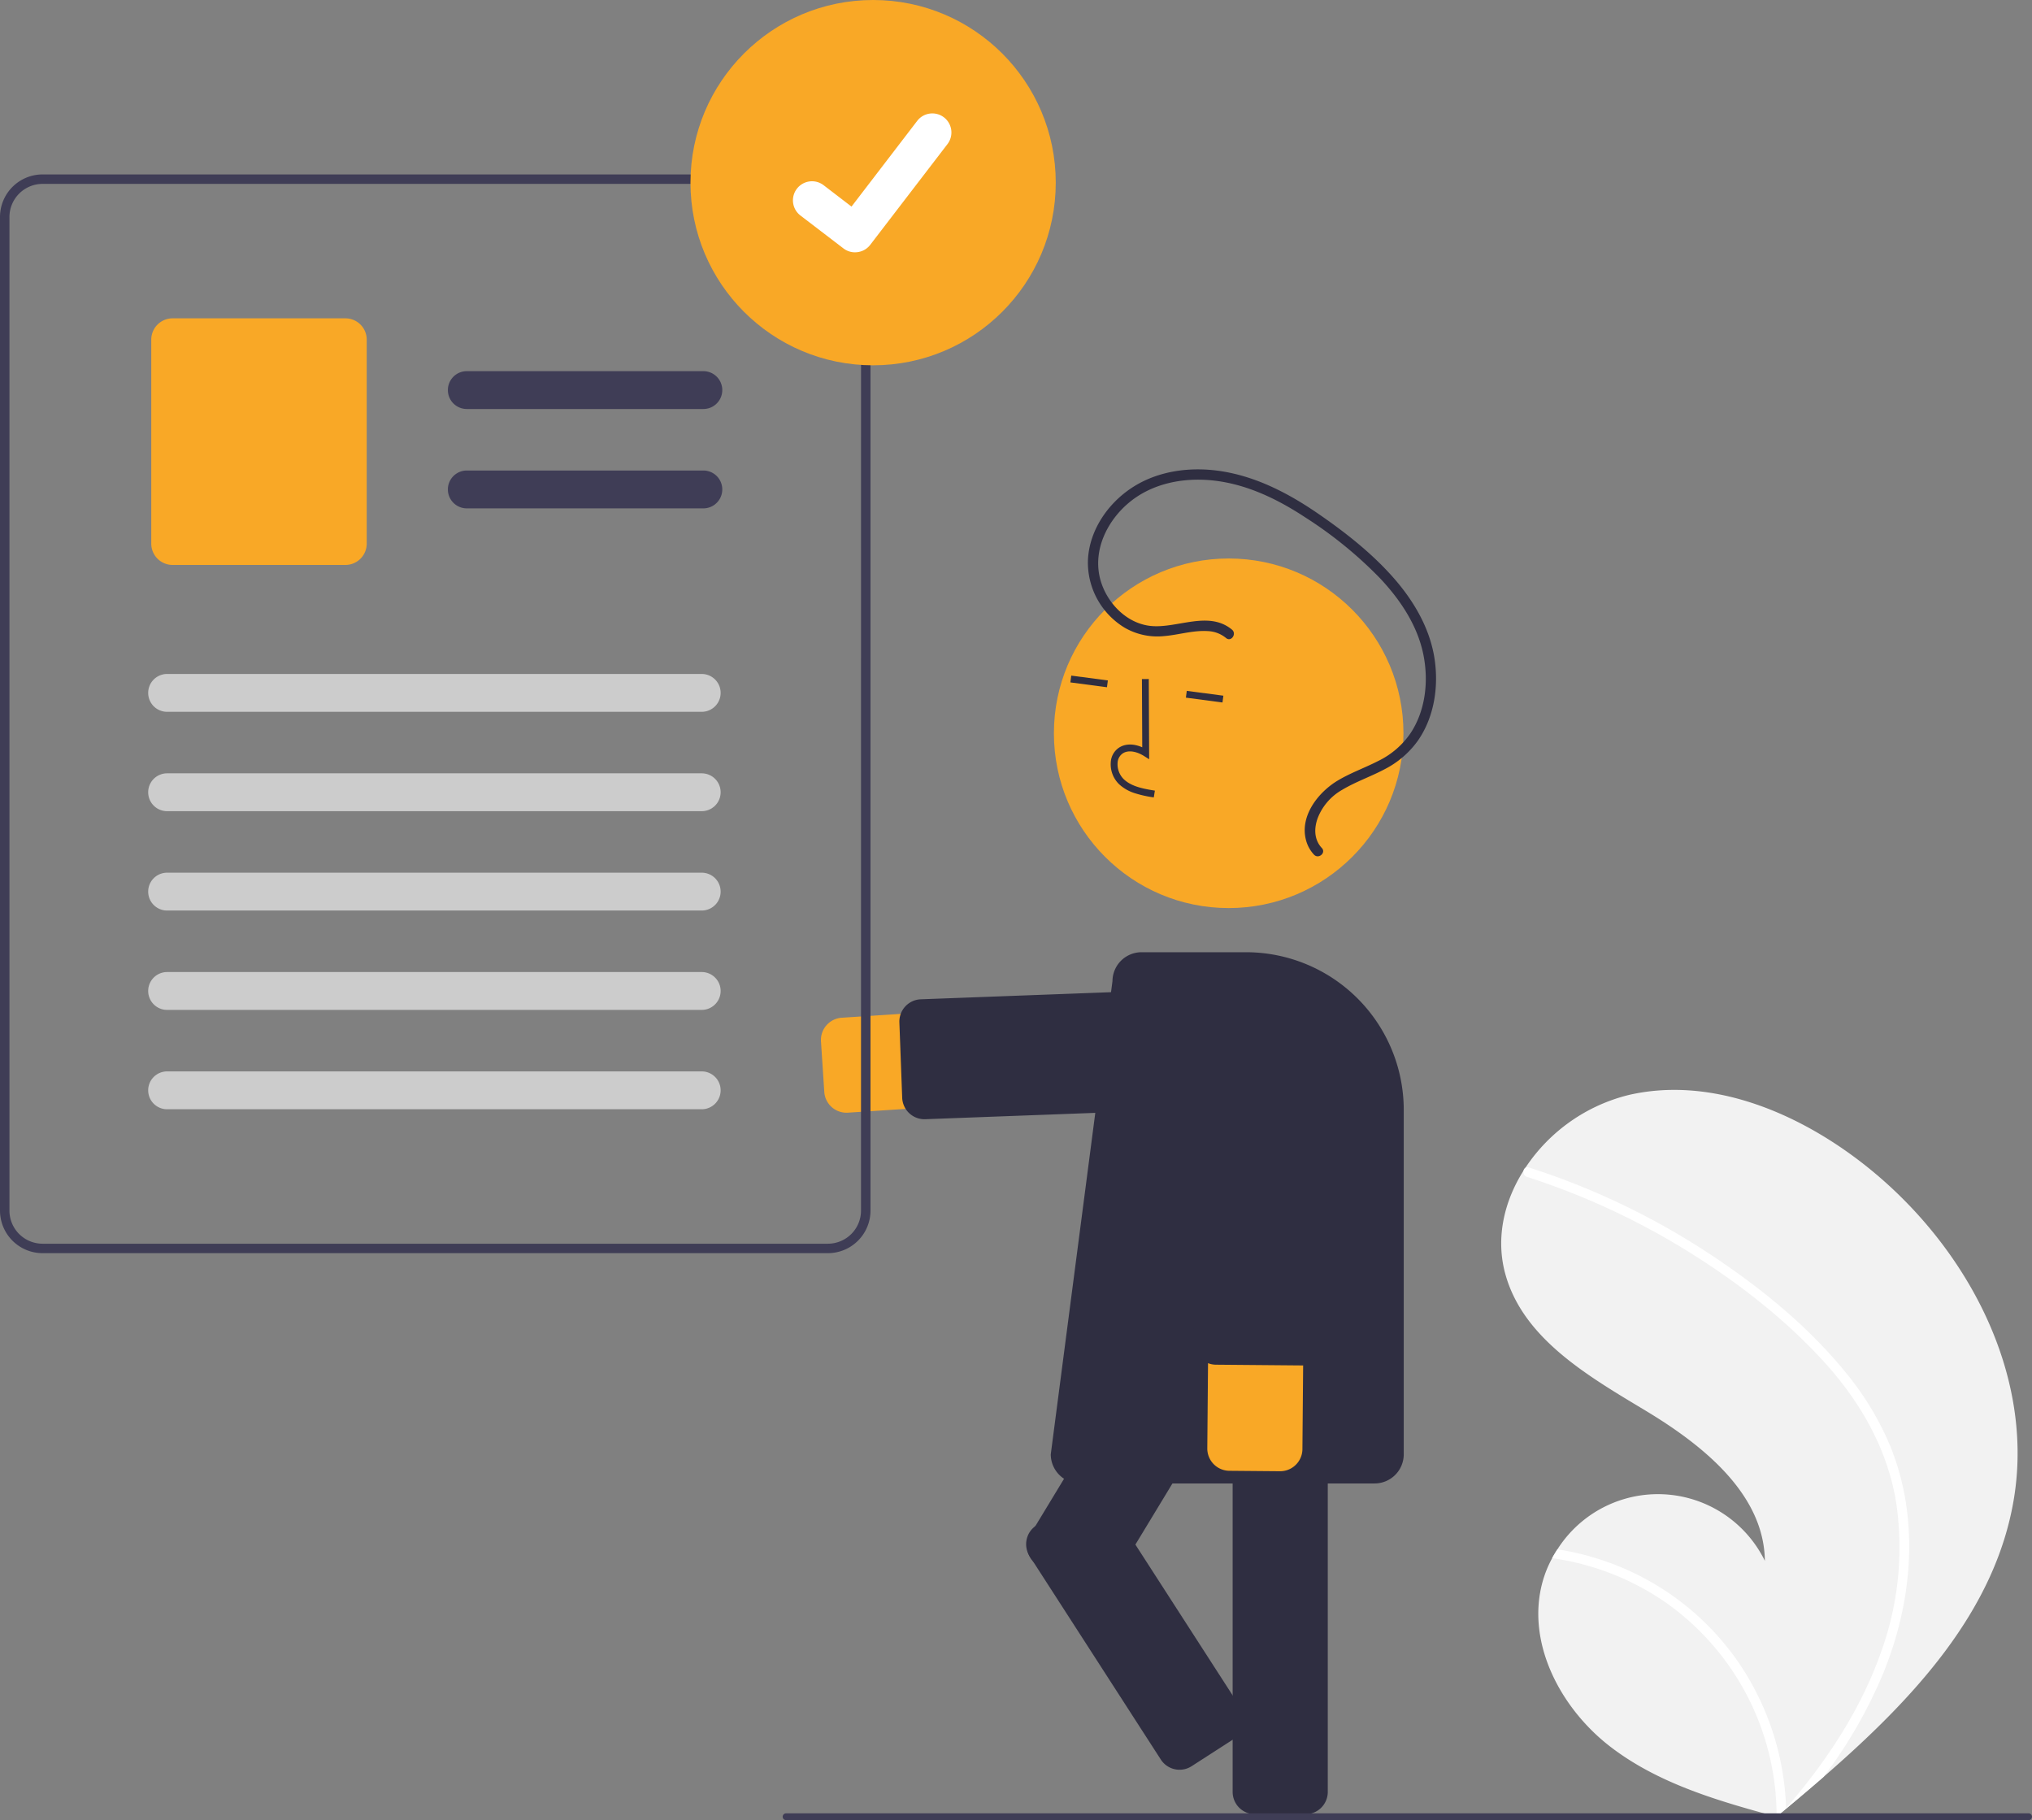 <svg xmlns="http://www.w3.org/2000/svg" data-name="Layer 1" width="601.798" height="539" viewBox="0 0 601.798 539" xmlns:xlink="http://www.w3.org/1999/xlink"><rect x="0" y="0" width="601.798" height="539" fill="#808080" stroke="none"/><path d="M895.568,624.143c-5.474,33.682-30.138,59.763-56.395,82.555q-5.499,4.774-11.025,9.363c-.026.015-.05.044-.076.059-.177.146-.355.293-.519.439-.76.63-1.521,1.261-2.275,1.884l.473.148,1.474.453c-.506-.139-1.005-.271-1.511-.41-.151-.043-.308-.079-.458-.122-17.409-4.703-35.172-9.863-49.404-20.88-14.765-11.442-24.934-30.949-19.841-48.922a32.912,32.912,0,0,1,2.775-6.776c.48-.899,1.009-1.768,1.566-2.626a35.277,35.277,0,0,1,61.435,3.418c-.248-19.804-18.337-34.245-35.304-44.465-16.972-10.214-36.189-21.248-41.525-40.331-2.975-10.617-.472-21.552,5.369-30.791.181-.281.363-.562.551-.837a51.483,51.483,0,0,1,30.737-21.572c23.503-5.332,48.135,4.489,67.413,18.96C880.055,546.972,901.79,585.847,895.568,624.143Z" transform="translate(-299.101 -180.5)" fill="#f2f2f2"/><path d="M845.717,586.935a87.518,87.518,0,0,1,13.168,21.71,75.993,75.993,0,0,1,5.285,21.971c1.428,15.501-1.513,31.17-7.377,45.515A140.132,140.132,0,0,1,839.173,706.698q-5.499,4.774-11.025,9.363c-.026.015-.05.044-.076.059-.177.146-.355.293-.519.439-.76.63-1.521,1.261-2.275,1.884l.473.148,1.474.453c-.506-.139-1.005-.271-1.511-.41-.151-.043-.308-.079-.458-.122a77.462,77.462,0,0,0-32.564-63.265,78.126,78.126,0,0,0-33.906-13.313c.48-.899,1.009-1.768,1.566-2.626a81.002,81.002,0,0,1,13.878,3.429,79.369,79.369,0,0,1,39.756,30.072,81.146,81.146,0,0,1,14.082,43.157c.608-.7,1.215-1.414,1.803-2.119,11.205-13.279,20.79-28.128,26.503-44.622a90.58,90.58,0,0,0,4.307-43.682c-2.55-15.999-10.742-30.118-21.571-41.965-11.599-12.678-25.526-23.455-40.101-32.49a215.444,215.444,0,0,0-47.671-22.069,1.549,1.549,0,0,1-1.011-1.881,1.318,1.318,0,0,1,.551-.837,1.147,1.147,0,0,1,.994-.077c2.066.666,4.12,1.346,6.163,2.068a217.889,217.889,0,0,1,48.237,24.115C820.775,562.043,834.7,573.37,845.717,586.935Z" transform="translate(-299.101 -180.5)" fill="#fff"/><path d="M549.794,510.018a6.597,6.597,0,0,1-6.573-6.166l-.979-14.948a6.597,6.597,0,0,1,6.152-7.014l117.111-7.67a14.087,14.087,0,1,1,1.841,28.115l-117.111,7.669Q550.014,510.018,549.794,510.018Z" transform="translate(-299.101 -180.5)" fill="#f9a826"/><path d="M572.886,511.946a6.606,6.606,0,0,1-6.59-6.351l-.835-22.327a6.597,6.597,0,0,1,6.346-6.838l96.304-3.599a6.597,6.597,0,0,1,6.839,6.346l.835,22.327a6.597,6.597,0,0,1-6.346,6.838l-96.304,3.599C573.052,511.944,572.969,511.946,572.886,511.946Z" transform="translate(-299.101 -180.5)" fill="#2f2e41"/><path d="M685.739,717.756H670.759a6.605,6.605,0,0,1-6.597-6.597V586.307a6.605,6.605,0,0,1,6.597-6.597H685.739a6.605,6.605,0,0,1,6.597,6.597V711.159A6.605,6.605,0,0,1,685.739,717.756Z" transform="translate(-299.101 -180.5)" fill="#2f2e41"/><path d="M619.248,651.761l-12.81-7.765a6.605,6.605,0,0,1-2.222-9.061l64.717-106.77a6.605,6.605,0,0,1,9.061-2.222l12.81,7.765a6.605,6.605,0,0,1,2.222,9.061l-64.717,106.77A6.605,6.605,0,0,1,619.248,651.761Z" transform="translate(-299.101 -180.5)" fill="#2f2e41"/><circle cx="363.886" cy="217.151" r="51.762" fill="#f9a826"/><path d="M634.969,415.325a12.276,12.276,0,0,1-4.483-2.631,8.255,8.255,0,0,1-2.413-6.535,5.553,5.553,0,0,1,2.469-4.274c1.851-1.187,4.327-1.191,6.847-.08l-.095-20.207,2.03-.01.112,23.756-1.564-.984c-1.814-1.139-4.404-1.941-6.234-.766a3.566,3.566,0,0,0-1.544,2.76,6.238,6.238,0,0,0,1.794,4.873c2.241,2.141,5.512,2.811,9.241,3.409l-.322,2.004A33.456,33.456,0,0,1,634.969,415.325Z" transform="translate(-299.101 -180.5)" fill="#2f2e41"/><rect x="620.641" y="376.831" width="2.03" height="10.933" transform="translate(-137.844 768.048) rotate(-82.477)" fill="#2f2e41"/><rect x="654.852" y="381.348" width="2.03" height="10.933" transform="translate(-112.59 805.89) rotate(-82.477)" fill="#2f2e41"/><path d="M706.209,619.805H618.924a8.637,8.637,0,0,1-8.627-8.627l18.273-140.127a8.617,8.617,0,0,1,8.623-8.562h30.976a46.72,46.72,0,0,1,46.667,46.667V611.178A8.637,8.637,0,0,1,706.209,619.805Z" transform="translate(-299.101 -180.5)" fill="#2f2e41"/><path d="M684.229,612.335a6.608,6.608,0,0,1-6.057,3.854l-14.98-.13a6.597,6.597,0,0,1-6.539-6.654l1.018-117.358a14.087,14.087,0,1,1,28.173.244l-1.017,117.358A6.56,6.56,0,0,1,684.229,612.335Z" transform="translate(-299.101 -180.5)" fill="#f9a826"/><path d="M690.847,581.005a6.607,6.607,0,0,1-6.057,3.854l-25.586-.222a6.605,6.605,0,0,1-6.539-6.654l.836-96.368a6.597,6.597,0,0,1,6.654-6.54l25.586.222a6.597,6.597,0,0,1,6.539,6.654l-.835,96.368A6.568,6.568,0,0,1,690.847,581.005Z" transform="translate(-299.101 -180.5)" fill="#2f2e41"/><path d="M663.955,366.951c-6.92-5.726-16.169-.31-23.994-1.079-7.486-.735-13.512-7.324-15.154-14.413-1.916-8.271,2.237-16.673,8.492-21.972,6.851-5.803,16.049-7.607,24.814-6.724,10.046,1.012,19.302,5.51,27.635,11.005a123.671,123.671,0,0,1,22.108,18.024c5.958,6.335,11.049,13.923,12.793,22.567,1.585,7.855.655,16.61-3.878,23.376a24.567,24.567,0,0,1-9.464,8.103c-3.958,2.038-8.194,3.521-12.022,5.813-5.789,3.465-11.346,10.528-9.375,17.731a9.939,9.939,0,0,0,2.34,4.209c1.337,1.429,3.663-.537,2.322-1.97-2.355-2.516-2.329-5.933-1.158-9.013a16.515,16.515,0,0,1,7.187-8.211c4.008-2.394,8.454-3.909,12.567-6.098a27.426,27.426,0,0,0,9.899-8.526c4.839-7.002,6.155-16.02,4.87-24.314-1.391-8.976-6.17-17.066-12.096-23.809-6.45-7.338-14.318-13.504-22.341-19.025-8.609-5.924-18.091-10.89-28.51-12.554-9.032-1.442-18.769-.264-26.547,4.791-7.26,4.718-12.744,12.702-13.138,21.513a22.568,22.568,0,0,0,10.914,20.036,19.386,19.386,0,0,0,11.629,2.462c4.319-.359,8.623-1.765,12.982-1.48a9.074,9.074,0,0,1,5.387,2.058c1.512,1.251,3.238-1.26,1.738-2.501Z" transform="translate(-299.101 -180.5)" fill="#2f2e41"/><path d="M603.09,636.738q.028-.172.065-.343a6.552,6.552,0,0,1,2.873-4.152l12.588-8.12a6.605,6.605,0,0,1,9.12,1.968l38.833,60.206a6.598,6.598,0,0,1-1.968,9.12l-12.589,8.12a6.605,6.605,0,0,1-9.12-1.968l-38.833-60.206A6.55,6.55,0,0,1,603.09,636.738Z" transform="translate(-299.101 -180.5)" fill="#2f2e41"/><path id="a8ac6166-3ec4-44bd-a940-12ae5b8b67a0-151" data-name="Path 336" d="M555.944,239.95a12.742,12.742,0,0,0-11.652-7.796h-232.583a12.615,12.615,0,0,0-12.608,12.608V539.001a12.615,12.615,0,0,0,12.608,12.608H544.3a12.625,12.625,0,0,0,12.608-12.608V244.761a12.382,12.382,0,0,0-.956-4.812ZM554.1,539.001a9.82,9.82,0,0,1-9.808,9.808H311.709a9.81,9.81,0,0,1-9.808-9.806V244.763a9.821,9.821,0,0,1,9.808-9.808H544.3a9.857,9.857,0,0,1,9.104,6.17,10.872,10.872,0,0,1,.369,1.107,9.725,9.725,0,0,1,.335,2.532Z" transform="translate(-299.101 -180.5)" fill="#3f3d56"/><path id="a2e3fa0b-f178-421f-a74c-d97ebf543334-152" data-name="Path 337" d="M507.407,301.623H437.35a5.605,5.605,0,1,1,0-11.21h70.057a5.605,5.605,0,1,1,0,11.21Z" transform="translate(-299.101 -180.5)" fill="#3f3d56"/><path id="b8b248e7-1a59-4f26-9a1f-f08ba006a4a5-153" data-name="Path 338" d="M507.407,331.047H437.35a5.605,5.605,0,1,1,0-11.21h70.057a5.605,5.605,0,1,1,0,11.21Z" transform="translate(-299.101 -180.5)" fill="#3f3d56"/><path id="bda578db-f3c3-41a7-b056-20e03a5846b5-154" data-name="Path 339" d="M401.404,347.801H350.206a6.312,6.312,0,0,1-6.306-6.306V281.078a6.312,6.312,0,0,1,6.306-6.306h51.198a6.312,6.312,0,0,1,6.306,6.306v60.417A6.312,6.312,0,0,1,401.404,347.801Z" transform="translate(-299.101 -180.5)" fill="#f9a826"/><path id="f14e980f-453d-4106-8f6f-6df09975b283-155" data-name="Path 340" d="M506.921,391.296H348.592a5.605,5.605,0,0,1,0-11.21H506.921a5.605,5.605,0,1,1,0,11.21Z" transform="translate(-299.101 -180.5)" fill="#ccc"/><path id="a41c7d3f-1ab8-4fa8-8fe0-c7e1addd1852-156" data-name="Path 341" d="M506.921,420.72H348.592a5.605,5.605,0,0,1,0-11.21H506.921a5.605,5.605,0,1,1,0,11.21Z" transform="translate(-299.101 -180.5)" fill="#ccc"/><path id="edc5b707-0197-4423-9b0e-a0519931be3d-157" data-name="Path 342" d="M506.921,450.144H348.592a5.605,5.605,0,0,1,0-11.21H506.921a5.605,5.605,0,1,1,0,11.21Z" transform="translate(-299.101 -180.5)" fill="#ccc"/><path id="fb042130-6ee2-42a1-966d-03aff1c9a355-158" data-name="Path 343" d="M506.921,479.568H348.592a5.605,5.605,0,0,1,0-11.21H506.921a5.605,5.605,0,1,1,0,11.21Z" transform="translate(-299.101 -180.5)" fill="#ccc"/><path id="be06b282-4586-4a92-87f7-3b8195752fb5-159" data-name="Path 344" d="M506.921,508.992H348.592a5.605,5.605,0,0,1,0-11.21H506.921a5.605,5.605,0,1,1,0,11.21Z" transform="translate(-299.101 -180.5)" fill="#ccc"/><circle id="b1bf23b1-fd72-4a0f-8358-88f260cf5936" data-name="Ellipse 44" cx="258.582" cy="54.09" r="54.09" fill="#f9a826"/><path id="a3de7fb3-a6ab-4159-b608-3b82343f6a5d-160" data-name="Path 395" d="M552.323,255.223a5.61,5.61,0,0,1-3.375-1.122l-.06-.045-12.712-9.724a5.649,5.649,0,1,1,6.874-8.966l8.234,6.314L570.74,216.297a5.647,5.647,0,0,1,7.917-1.046l.002.001-.121.168.124-.168a5.653,5.653,0,0,1,1.044,7.918l-22.885,29.843a5.65,5.65,0,0,1-4.493,2.203Z" transform="translate(-299.101 -180.5)" fill="#fff"/><path d="M899.899,719.5h-368a1,1,0,0,1,0-2h368a1,1,0,1,1,0,2Z" transform="translate(-299.101 -180.5)" fill="#3f3d56"/></svg>